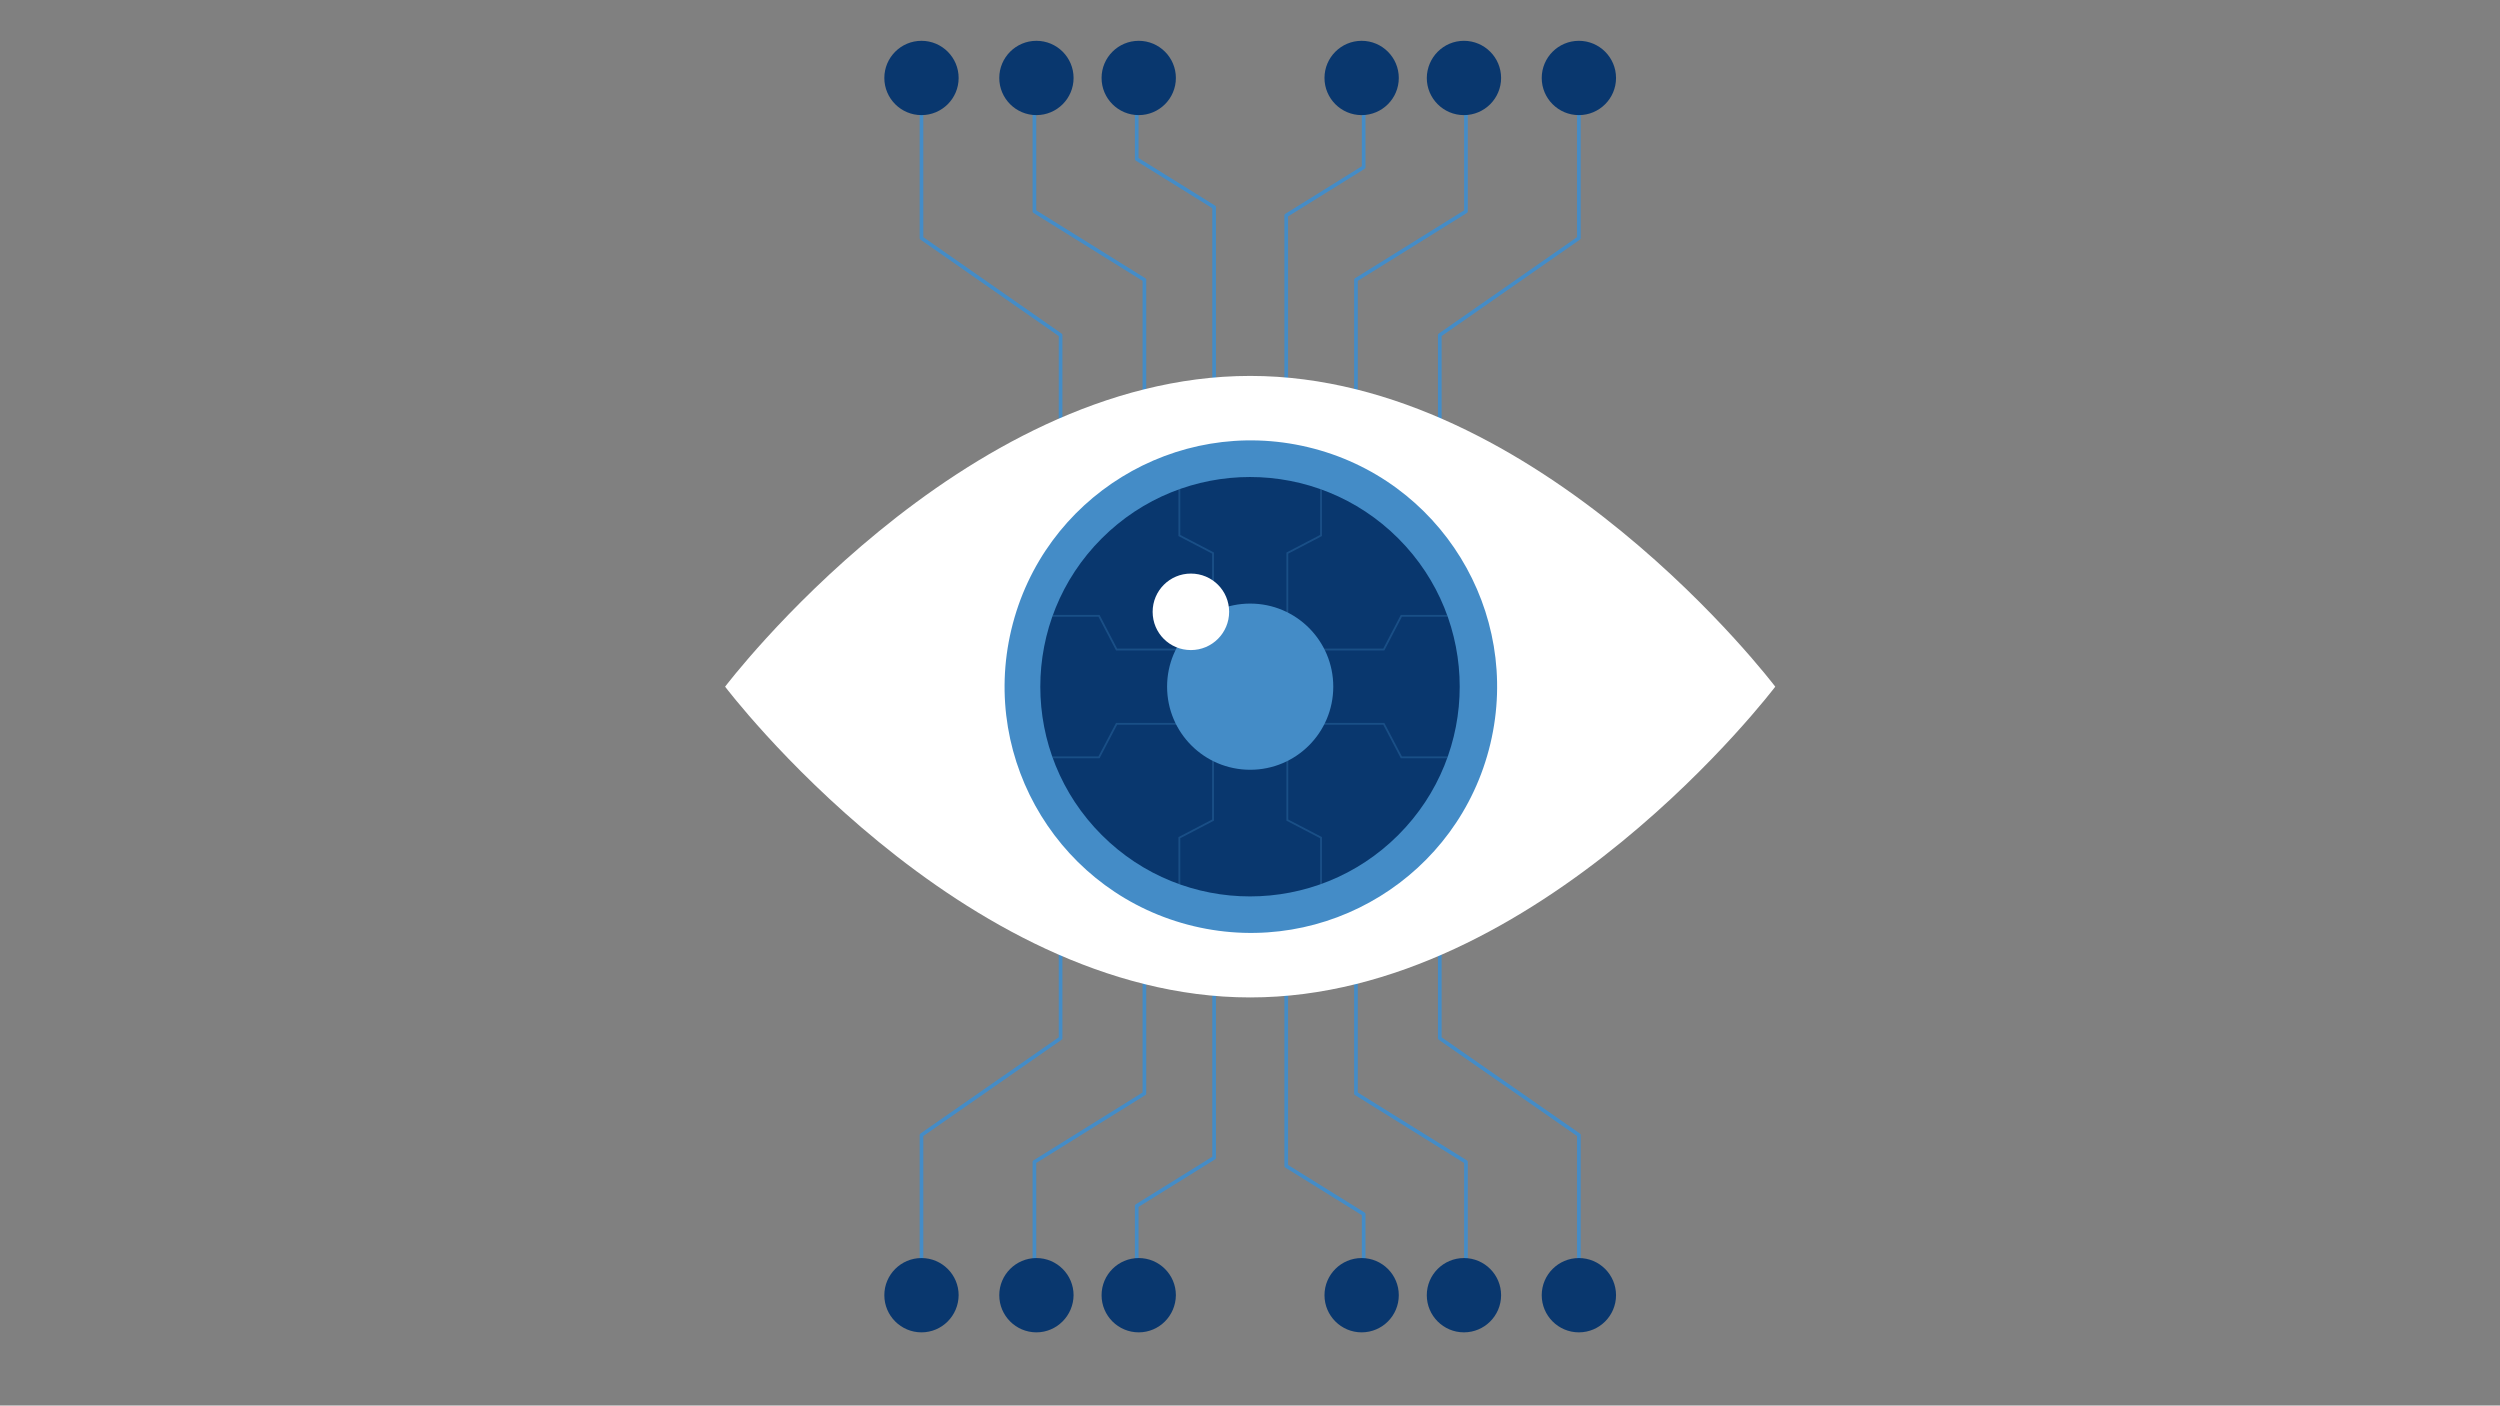 <?xml version="1.0" encoding="utf-8"?>
<!-- Generator: Adobe Illustrator 22.0.0, SVG Export Plug-In . SVG Version: 6.00 Build 0)  -->
<svg version="1.1" id="Layer_1" xmlns="http://www.w3.org/2000/svg" xmlns:xlink="http://www.w3.org/1999/xlink" x="0px" y="0px"
	 viewBox="0 0 1366 768" style="enable-background:new 0 0 1366 768;" xml:space="preserve">
<rect x="0" y="0" width="1366" height="768" fill="#808080" stroke="none"/>
<style type="text/css">
	.st0{fill:none;stroke:#448CC7;stroke-width:2;stroke-linecap:round;stroke-linejoin:round;stroke-miterlimit:10;}
	.st1{fill:#09376E;}
	.st2{fill:#FFFFFF;}
	.st3{fill:#448CC7;}
	.st4{opacity:0.28;}
	.st5{clip-path:url(#SVGID_2_);}
	.st6{fill:none;stroke:#448CC7;stroke-miterlimit:10;}
</style>
<g>
	<g>
		<g>
			<g>
				<polyline class="st0" points="702.8,254.5 702.8,117.7 745.1,91.4 745.1,45.5 				"/>
				<polyline class="st0" points="663.4,254.5 663.4,113.2 621.1,86.9 621.1,45.5 				"/>
			</g>
			<g>
				<g>
					<polyline class="st0" points="740.9,259.6 740.9,152.9 801,115.5 801,45.5 					"/>
				</g>
				<g>
					<polyline class="st0" points="625.3,259.6 625.3,152.9 565.2,115.5 565.2,45.5 					"/>
				</g>
			</g>
			<g>
				<g>
					<g>
						<polyline class="st0" points="786.7,305.6 786.7,183.1 862.7,130.1 862.7,45.5 						"/>
					</g>
				</g>
				<g>
					<g>
						<polyline class="st0" points="579.5,305.6 579.5,183.1 503.5,130.1 503.5,45.5 						"/>
					</g>
				</g>
			</g>
			<g>
				<path class="st1" d="M503.5,22.3c11.2,0,20.3,9.1,20.3,20.3c0,11.2-9.1,20.3-20.3,20.3c-11.2,0-20.3-9.1-20.3-20.3
					C483.2,31.4,492.3,22.3,503.5,22.3z"/>
				<path class="st1" d="M862.7,22.3c11.2,0,20.3,9.1,20.3,20.3c0,11.2-9.1,20.3-20.3,20.3c-11.2,0-20.3-9.1-20.3-20.3
					C842.4,31.4,851.5,22.3,862.7,22.3z"/>
			</g>
			<g>
				<path class="st1" d="M799.9,22.3c11.2,0,20.3,9.1,20.3,20.3c0,11.2-9.1,20.3-20.3,20.3c-11.2,0-20.3-9.1-20.3-20.3
					C779.7,31.4,788.7,22.3,799.9,22.3z"/>
				<path class="st1" d="M744,22.3c11.2,0,20.3,9.1,20.3,20.3c0,11.2-9.1,20.3-20.3,20.3c-11.2,0-20.3-9.1-20.3-20.3
					C723.7,31.4,732.8,22.3,744,22.3z"/>
				<path class="st1" d="M622.2,22.3c11.2,0,20.3,9.1,20.3,20.3c0,11.2-9.1,20.3-20.3,20.3c-11.2,0-20.3-9.1-20.3-20.3
					C601.9,31.4,611,22.3,622.2,22.3z"/>
				<path class="st1" d="M566.3,22.3c11.2,0,20.3,9.1,20.3,20.3c0,11.2-9.1,20.3-20.3,20.3c-11.2,0-20.3-9.1-20.3-20.3
					C546,31.4,555.1,22.3,566.3,22.3z"/>
			</g>
		</g>
		<g>
			<g>
				<polyline class="st0" points="663.4,499 663.4,632.6 621.1,658.9 621.1,704.9 				"/>
				<polyline class="st0" points="702.8,499 702.8,637.1 745.1,663.4 745.1,704.9 				"/>
			</g>
			<g>
				<g>
					<polyline class="st0" points="625.3,487.1 625.3,597.5 565.2,634.9 565.2,704.9 					"/>
				</g>
				<g>
					<polyline class="st0" points="740.9,487.1 740.9,597.5 801,634.9 801,704.9 					"/>
				</g>
			</g>
			<g>
				<g>
					<g>
						<polyline class="st0" points="579.5,444.7 579.5,567.3 503.5,620.2 503.5,704.9 						"/>
					</g>
				</g>
				<g>
					<g>
						<polyline class="st0" points="786.7,444.7 786.7,567.3 862.7,620.2 862.7,704.9 						"/>
					</g>
				</g>
			</g>
			<g>
				<path class="st1" d="M862.7,728c-11.2,0-20.3-9.1-20.3-20.3c0-11.2,9.1-20.3,20.3-20.3c11.2,0,20.3,9.1,20.3,20.3
					C883,718.9,873.9,728,862.7,728z"/>
				<path class="st1" d="M503.5,728c-11.2,0-20.3-9.1-20.3-20.3c0-11.2,9.1-20.3,20.3-20.3c11.2,0,20.3,9.1,20.3,20.3
					C523.7,718.9,514.7,728,503.5,728z"/>
			</g>
			<g>
				<path class="st1" d="M566.3,728c-11.2,0-20.3-9.1-20.3-20.3c0-11.2,9.1-20.3,20.3-20.3c11.2,0,20.3,9.1,20.3,20.3
					C586.5,718.9,577.4,728,566.3,728z"/>
				<path class="st1" d="M622.2,728c-11.2,0-20.3-9.1-20.3-20.3c0-11.2,9.1-20.3,20.3-20.3c11.2,0,20.3,9.1,20.3,20.3
					C642.4,718.9,633.4,728,622.2,728z"/>
				<path class="st1" d="M744,728c-11.2,0-20.3-9.1-20.3-20.3c0-11.2,9.1-20.3,20.3-20.3c11.2,0,20.3,9.1,20.3,20.3
					C764.3,718.9,755.2,728,744,728z"/>
				<path class="st1" d="M799.9,728c-11.2,0-20.3-9.1-20.3-20.3c0-11.2,9.1-20.3,20.3-20.3c11.2,0,20.3,9.1,20.3,20.3
					C820.2,718.9,811.1,728,799.9,728z"/>
			</g>
		</g>
	</g>
	<g>
		<path class="st2" d="M970,375.2c0,0-128.5,169.8-286.9,169.8S396.2,375.2,396.2,375.2s128.5-169.8,286.9-169.8
			S970,375.2,970,375.2z"/>
		
			<ellipse transform="matrix(0.232 -0.973 0.973 0.232 159.917 952.801)" class="st3" cx="683.1" cy="375.2" rx="134.5" ry="134.5"/>
		
			<ellipse transform="matrix(0.707 -0.707 0.707 0.707 -65.213 592.905)" class="st1" cx="683.1" cy="375.2" rx="114.6" ry="114.6"/>
		<path class="st3" d="M728.5,375.2c0,25.1-20.3,45.4-45.4,45.4c-25.1,0-45.4-20.3-45.4-45.4c0-25.1,20.3-45.4,45.4-45.4
			C708.2,329.8,728.5,350.1,728.5,375.2z"/>
		<g class="st4">
			<defs>
				
					<ellipse id="SVGID_1_" transform="matrix(0.707 -0.707 0.707 0.707 -65.213 592.905)" class="st4" cx="683.1" cy="375.2" rx="114.6" ry="114.6"/>
			</defs>
			<clipPath id="SVGID_2_">
				<use xlink:href="#SVGID_1_"  style="overflow:visible;"/>
			</clipPath>
			<g class="st5">
				<g>
					<g>
						<polyline class="st6" points="644.4,245.4 644.4,292.6 662.8,302.2 662.8,341.5 						"/>
						<polyline class="st6" points="721.8,245.4 721.8,292.6 703.4,302.2 703.4,341.5 						"/>
					</g>
					<g>
						<polyline class="st6" points="721.8,504.9 721.8,457.7 703.4,448.1 703.4,408.8 						"/>
						<polyline class="st6" points="644.4,504.9 644.4,457.7 662.8,448.1 662.8,408.8 						"/>
					</g>
				</g>
				<g>
					<g>
						<polyline class="st6" points="553.3,413.8 600.5,413.8 610.1,395.5 649.5,395.5 						"/>
						<polyline class="st6" points="553.3,336.5 600.5,336.5 610.1,354.9 649.5,354.9 						"/>
					</g>
					<g>
						<polyline class="st6" points="812.9,336.5 765.7,336.5 756.1,354.9 716.7,354.9 						"/>
						<polyline class="st6" points="812.9,413.8 765.7,413.8 756.1,395.5 716.7,395.5 						"/>
					</g>
				</g>
			</g>
		</g>
		<path class="st2" d="M671.6,334.3c0,11.5-9.3,20.9-20.9,20.9s-20.9-9.3-20.9-20.9c0-11.5,9.3-20.9,20.9-20.9
			S671.6,322.7,671.6,334.3z"/>
	</g>
</g>
</svg>
